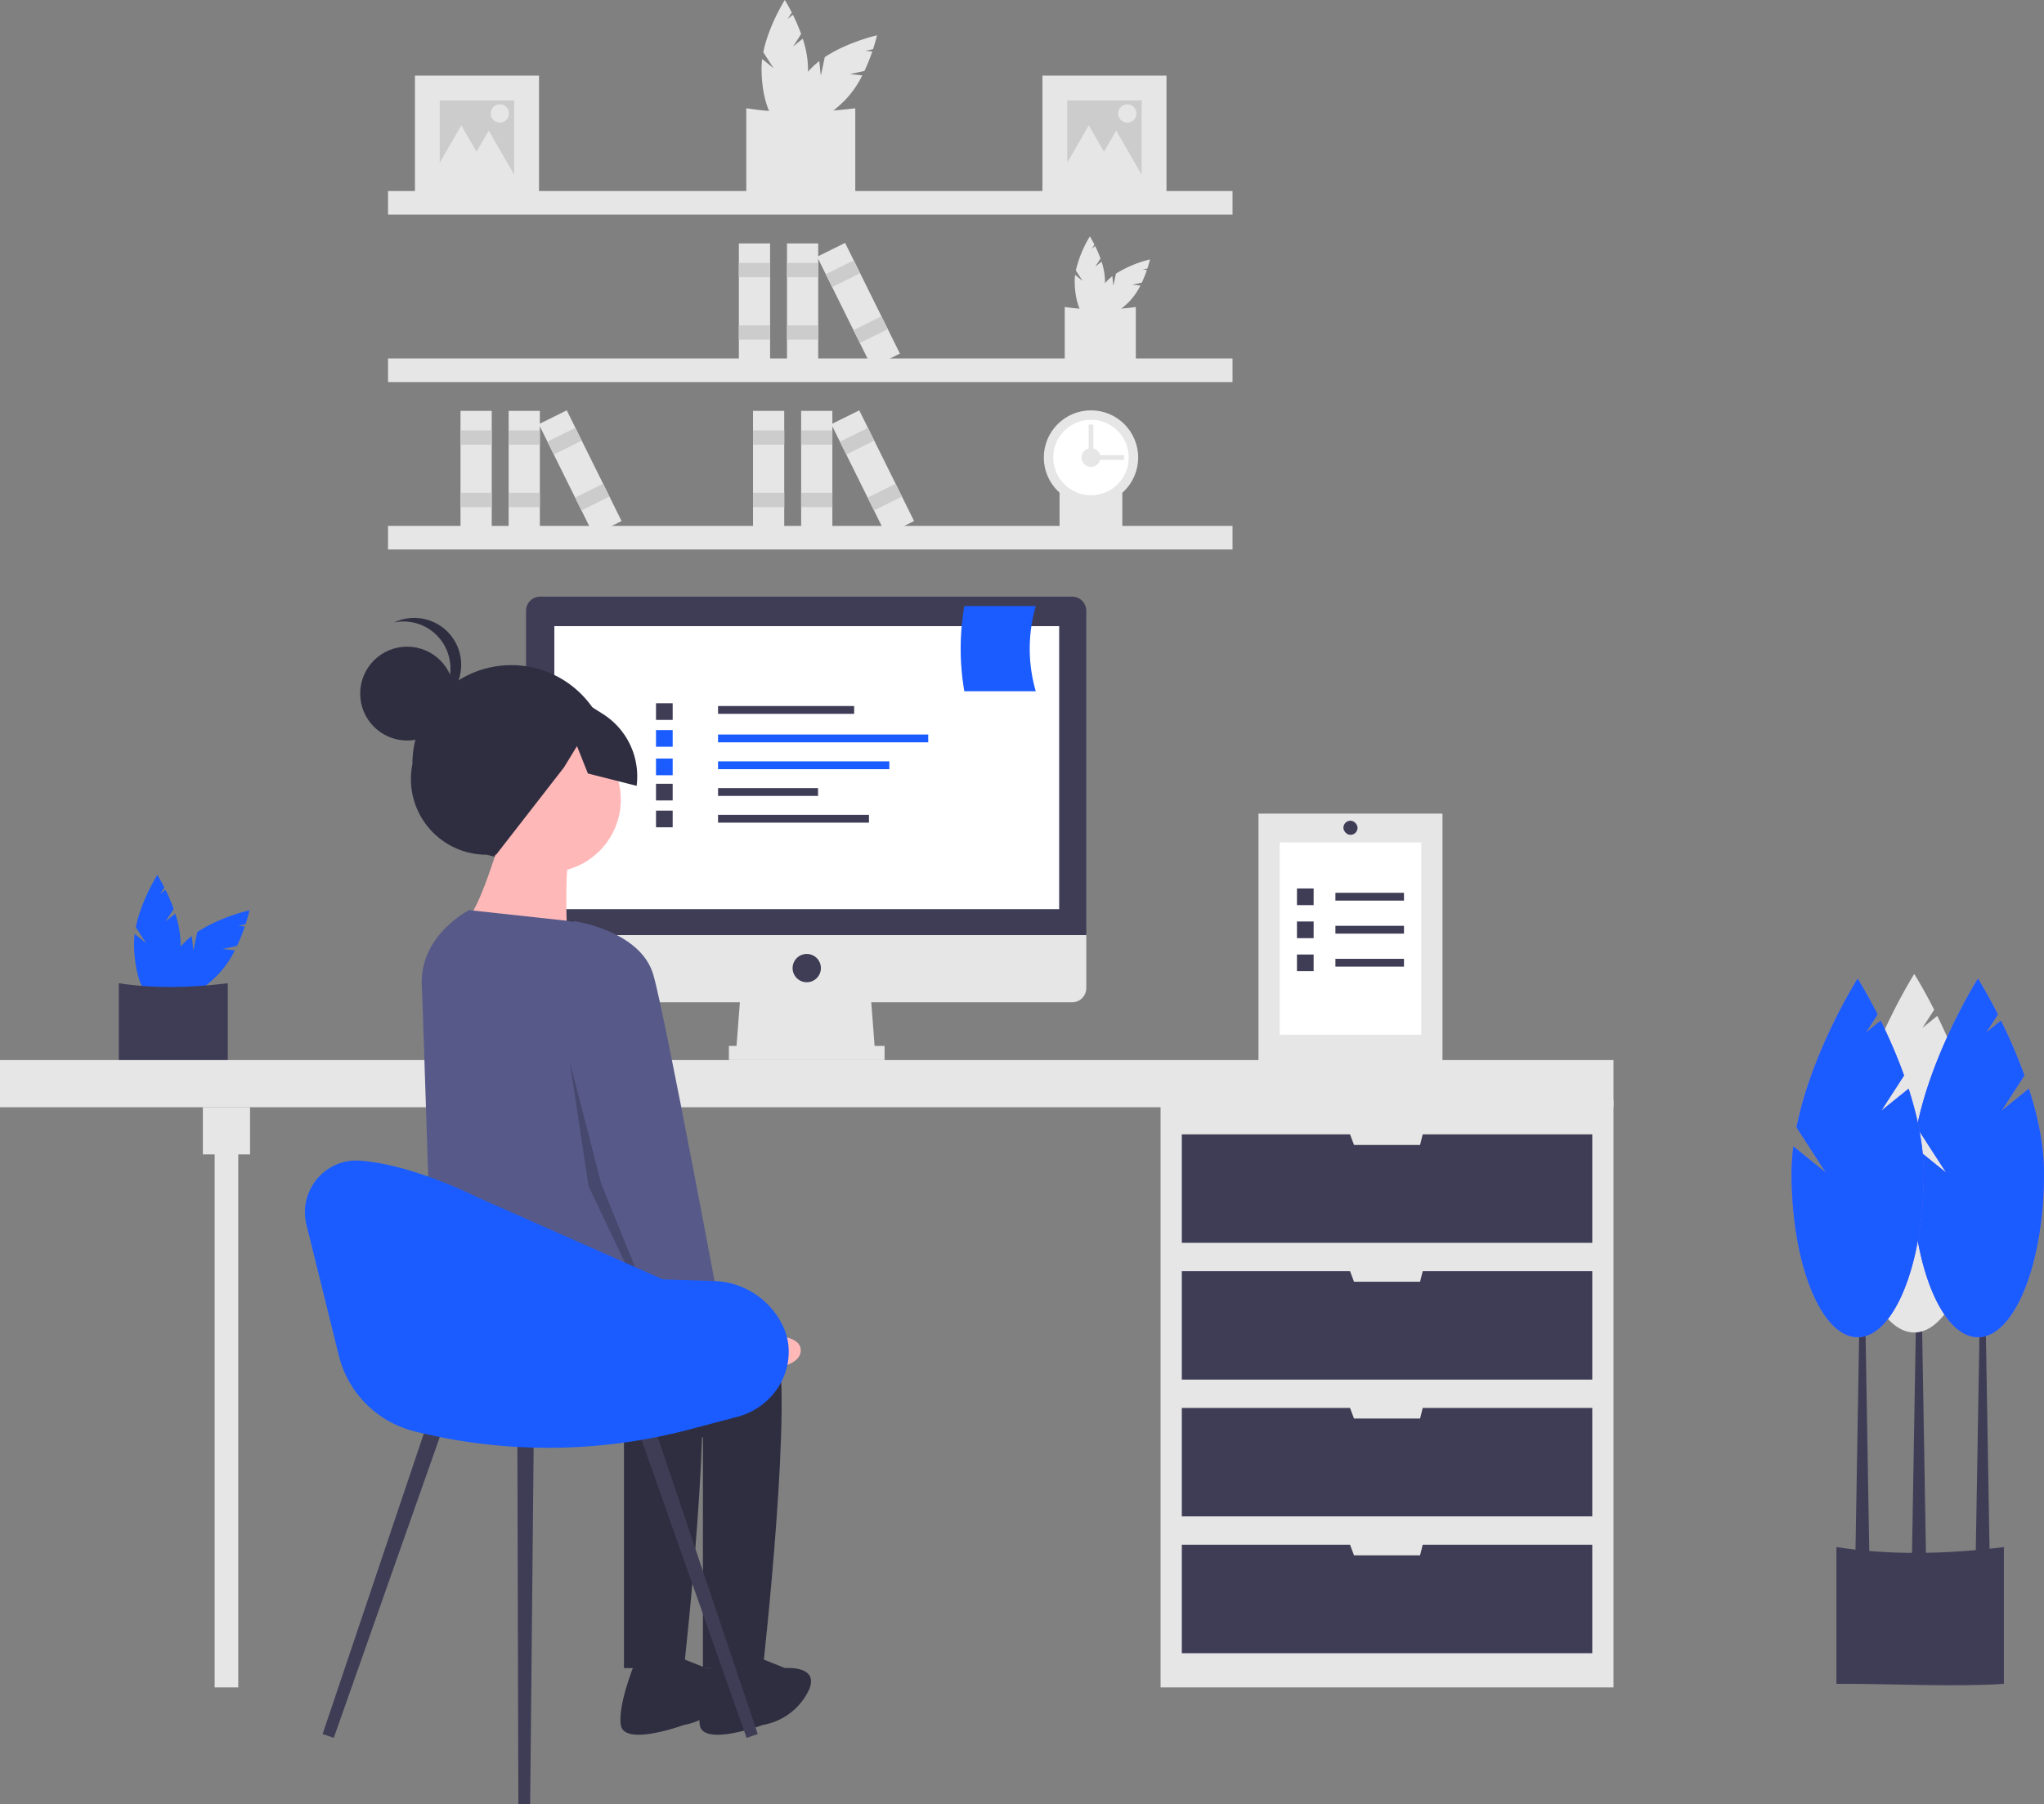 <svg xmlns="http://www.w3.org/2000/svg" data-name="Layer 1" width="882.346" height="778.999" style=""><rect width="100%" height="100%" fill="#808080" stroke="none"/><rect id="backgroundrect" width="100%" height="100%" x="0" y="0" fill="none" stroke="none"/><title>remotely</title><g class="currentLayer" style=""><title>Layer 1</title><path d="M342.362,20.06 l3.47,-5.362 a80.387,80.387 0 0 0 -3.56,-8.333 l-2.244,1.812 l1.776,-2.745 c-1.693,-3.333 -3.025,-5.432 -3.025,-5.432 s-6.958,10.965 -9.283,22.575 l4.452,6.881 l-4.929,-3.981 a32.522,32.522 0 0 0 -0.27,4.078 c0,13.75 4.491,24.896 10.03,24.896 s10.03,-11.146 10.03,-24.896 a42.818,42.818 0 0 0 -2.295,-12.847 z" fill="#e6e6e6" id="svg_1"/><path d="M366.92,31.98 l6.245,-1.338 a80.386,80.386 0 0 0 3.375,-8.409 l-2.868,-0.305 l3.197,-0.685 c1.159,-3.554 1.702,-5.98 1.702,-5.98 s-12.674,2.833 -22.527,9.399 l-1.717,8.014 l-0.67,-6.3 a32.524,32.524 0 0 0 -3.075,2.693 c-9.722,9.722 -14.429,20.779 -10.512,24.696 s14.974,-0.789 24.696,-10.512 a42.818,42.818 0 0 0 7.462,-10.707 z" fill="#e6e6e6" id="svg_2"/><path d="M369.201,85.184 c-14.481,0.926 -30.26,-0.054 -47.046,0 V46.752 c14.791,2.303 30.565,2.066 47.046,0 z" fill="#e6e6e6" id="svg_3"/><path d="M472.802,115.151 l2.263,-3.497 a52.424,52.424 0 0 0 -2.321,-5.434 l-1.463,1.182 l1.158,-1.79 c-1.104,-2.173 -1.973,-3.543 -1.973,-3.543 a50.241,50.241 0 0 0 -6.054,14.722 l2.903,4.487 l-3.214,-2.596 a21.21,21.21 0 0 0 -0.176,2.66 c0,8.967 2.928,16.236 6.541,16.236 s6.541,-7.269 6.541,-16.236 a27.923,27.923 0 0 0 -1.496,-8.378 z" fill="#e6e6e6" id="svg_4"/><path d="M488.817,122.925 l4.073,-0.873 a52.421,52.421 0 0 0 2.201,-5.484 l-1.87,-0.199 l2.085,-0.447 c0.756,-2.317 1.11,-3.9 1.11,-3.9 a50.241,50.241 0 0 0 -14.691,6.129 l-1.12,5.226 l-0.437,-4.109 a21.208,21.208 0 0 0 -2.005,1.756 c-6.34,6.34 -9.41,13.551 -6.855,16.105 s9.765,-0.515 16.105,-6.855 a27.923,27.923 0 0 0 4.866,-6.982 z" fill="#e6e6e6" id="svg_5"/><path d="M490.304,157.622 c-9.444,0.604 -19.734,-0.035 -30.681,0 v-25.063 a110.584,110.584 0 0 0 30.681,0 z" fill="#e6e6e6" id="svg_6"/><path d="M484.473,231.898 c-8.339,0.533 -17.425,-0.031 -27.091,0 V209.767 a97.647,97.647 0 0 0 27.091,0 z" fill="#e6e6e6" id="svg_7"/><rect x="167.508" y="82.481" width="364.547" height="10.183" fill="#e6e6e6" id="svg_8"/><rect x="167.508" y="154.78" width="364.547" height="10.183" fill="#e6e6e6" id="svg_9"/><rect x="167.508" y="227.078" width="364.547" height="10.183" fill="#e6e6e6" id="svg_10"/><circle cx="470.958" cy="197.548" r="20.366" fill="#e6e6e6" id="svg_11"/><circle cx="470.958" cy="197.548" r="16.293" fill="#fff" id="svg_12"/><circle cx="470.958" cy="197.548" r="4.073" fill="#e6e6e6" id="svg_13"/><rect x="1369.993" y="-188.445" width="2.037" height="16.293" transform="rotate(90 735.116,-438.347) " fill="#e6e6e6" id="svg_14"/><rect x="1729.51" y="687.169" width="2.037" height="16.293" transform="rotate(180 1100.743,443.377) " fill="#e6e6e6" id="svg_15"/><rect x="339.725" y="105.104" width="13.475" height="53.339" fill="#e6e6e6" id="svg_16"/><rect x="339.725" y="113.526" width="13.475" height="6.176" fill="#ccc" id="svg_17"/><rect x="339.725" y="140.476" width="13.475" height="6.176" fill="#ccc" id="svg_18"/><rect x="318.951" y="105.104" width="13.475" height="53.339" fill="#e6e6e6" id="svg_19"/><rect x="318.951" y="113.526" width="13.475" height="6.176" fill="#ccc" id="svg_20"/><rect x="318.951" y="140.476" width="13.475" height="6.176" fill="#ccc" id="svg_21"/><rect x="333.524" y="359.97" width="13.475" height="53.339" transform="rotate(-26.34 -189.171,194.366) " fill="#e6e6e6" id="svg_22"/><rect x="332.127" y="365.571" width="13.475" height="6.176" transform="rotate(-26.34 -183.842,189.971) " fill="#ccc" id="svg_23"/><rect x="334.61" y="397.537" width="13.475" height="6.176" transform="rotate(-26.34 -193.317,197.784) " fill="#ccc" id="svg_24"/><rect x="219.567" y="177.403" width="13.475" height="53.339" fill="#e6e6e6" id="svg_25"/><rect x="219.567" y="185.825" width="13.475" height="6.176" fill="#ccc" id="svg_26"/><rect x="219.567" y="212.775" width="13.475" height="6.176" fill="#ccc" id="svg_27"/><rect x="198.793" y="177.403" width="13.475" height="53.339" fill="#e6e6e6" id="svg_28"/><rect x="198.793" y="185.825" width="13.475" height="6.176" fill="#ccc" id="svg_29"/><rect x="198.793" y="212.775" width="13.475" height="6.176" fill="#ccc" id="svg_30"/><rect x="168.813" y="386.462" width="13.475" height="53.339" transform="rotate(-26.34 -233.724,148.559) " fill="#e6e6e6" id="svg_31"/><rect x="167.416" y="392.063" width="13.475" height="6.176" transform="rotate(-26.34 -228.395,144.164) " fill="#ccc" id="svg_32"/><rect x="169.899" y="424.028" width="13.475" height="6.176" transform="rotate(-26.34 -237.87,151.977) " fill="#ccc" id="svg_33"/><rect x="345.835" y="177.403" width="13.475" height="53.339" fill="#e6e6e6" id="svg_34"/><rect x="345.835" y="185.825" width="13.475" height="6.176" fill="#ccc" id="svg_35"/><rect x="345.835" y="212.775" width="13.475" height="6.176" fill="#ccc" id="svg_36"/><rect x="325.061" y="177.403" width="13.475" height="53.339" fill="#e6e6e6" id="svg_37"/><rect x="325.061" y="185.825" width="13.475" height="6.176" fill="#ccc" id="svg_38"/><rect x="325.061" y="212.775" width="13.475" height="6.176" fill="#ccc" id="svg_39"/><rect x="308.19" y="442.486" width="13.475" height="53.339" transform="rotate(-26.34 -220.615,204.582) " fill="#e6e6e6" id="svg_40"/><rect x="306.793" y="448.087" width="13.475" height="6.176" transform="rotate(-26.34 -215.286,200.188) " fill="#ccc" id="svg_41"/><rect x="309.276" y="480.052" width="13.475" height="6.176" transform="rotate(-26.34 -224.76,208.001) " fill="#ccc" id="svg_42"/><rect x="449.987" y="32.646" width="53.556" height="53.556" fill="#e6e6e6" id="svg_43"/><rect x="460.699" y="43.357" width="32.134" height="32.134" fill="#ccc" id="svg_44"/><polygon points="470 54.143 476.814 65.944 483.627 77.745 470 77.745 456.373 77.745 463.187 65.944 470 54.143" fill="#e6e6e6" id="svg_45"/><polygon points="481.839 56.398 488.653 68.199 495.466 80 481.839 80 468.212 80 475.026 68.199 481.839 56.398" fill="#e6e6e6" id="svg_46"/><circle cx="486.631" cy="48.994" r="3.946" fill="#e6e6e6" id="svg_47"/><rect x="179.123" y="32.646" width="53.556" height="53.556" fill="#e6e6e6" id="svg_48"/><rect x="189.834" y="43.357" width="32.134" height="32.134" fill="#ccc" id="svg_49"/><polygon points="199.136 54.143 205.949 65.944 212.763 77.745 199.136 77.745 185.509 77.745 192.322 65.944 199.136 54.143" fill="#e6e6e6" id="svg_50"/><polygon points="210.975 56.398 217.788 68.199 224.601 80 210.975 80 197.348 80 204.161 68.199 210.975 56.398" fill="#e6e6e6" id="svg_51"/><circle cx="215.766" cy="48.994" r="3.946" fill="#e6e6e6" id="svg_52"/><path d="M71.497,397.845 l3.47,-5.362 a80.387,80.387 0 0 0 -3.56,-8.333 l-2.244,1.812 l1.776,-2.745 c-1.693,-3.333 -3.025,-5.432 -3.025,-5.432 s-6.958,10.965 -9.283,22.575 l4.452,6.881 l-4.929,-3.981 a32.524,32.524 0 0 0 -0.27,4.078 c0,13.75 4.491,24.896 10.03,24.896 s10.03,-11.146 10.03,-24.896 a42.818,42.818 0 0 0 -2.295,-12.847 z" fill="#1a5cff" id="svg_53" class="" fill-opacity="1"/><path d="M96.055,409.765 l6.245,-1.338 a80.386,80.386 0 0 0 3.375,-8.409 l-2.868,-0.305 l3.197,-0.685 c1.159,-3.554 1.702,-5.98 1.702,-5.98 s-12.674,2.833 -22.527,9.399 l-1.717,8.014 l-0.67,-6.3 a32.524,32.524 0 0 0 -3.075,2.693 c-9.722,9.722 -14.429,20.779 -10.512,24.696 s14.974,-0.789 24.696,-10.512 a42.818,42.818 0 0 0 7.462,-10.707 z" fill="#1a5cff" id="svg_54" class="" fill-opacity="1"/><path d="M98.336,462.969 c-14.481,0.926 -30.26,-0.054 -47.046,0 V424.537 c14.791,2.303 30.565,2.066 47.046,0 z" fill="#3f3d56" id="svg_55"/><rect x="500.998" y="475.031" width="195.511" height="253.554" fill="#e6e6e6" id="svg_56"/><rect x="92.664" y="488.269" width="10.183" height="240.316" fill="#e6e6e6" id="svg_57"/><rect y="457.72" width="696.509" height="20.366" fill="#e6e6e6" id="svg_58"/><rect x="87.573" y="478.086" width="20.366" height="20.366" fill="#e6e6e6" id="svg_59"/><polygon points="614.155 489.796 613.009 494.379 584.497 494.379 582.779 489.796 510.162 489.796 510.162 536.638 687.344 536.638 687.344 489.796 614.155 489.796" fill="#3f3d56" id="svg_60"/><polygon points="614.155 548.857 613.009 553.439 584.497 553.439 582.779 548.857 510.162 548.857 510.162 595.698 687.344 595.698 687.344 548.857 614.155 548.857" fill="#3f3d56" id="svg_61"/><polygon points="614.155 607.918 613.009 612.5 584.497 612.5 582.779 607.918 510.162 607.918 510.162 654.759 687.344 654.759 687.344 607.918 614.155 607.918" fill="#3f3d56" id="svg_62"/><polygon points="614.155 666.979 613.009 671.561 584.497 671.561 582.779 666.979 510.162 666.979 510.162 713.82 687.344 713.82 687.344 666.979 614.155 666.979" fill="#3f3d56" id="svg_63"/><polygon points="377.785 454.665 317.706 454.665 319.742 428.19 375.748 428.19 377.785 454.665" fill="#e6e6e6" id="svg_64"/><rect x="314.651" y="451.611" width="67.207" height="6.11" fill="#e6e6e6" id="svg_65"/><path d="M462.812,257.627 H233.188 a6.11,6.11 0 0 0 -6.11,6.11 V403.751 H468.922 V263.737 A6.11,6.11 0 0 0 462.812,257.627 z" fill="#3f3d56" id="svg_66"/><path d="M227.078,403.751 V426.663 a6.11,6.11 0 0 0 6.11,6.11 h229.624 a6.11,6.11 0 0 0 6.11,-6.11 V403.751 z" fill="#e6e6e6" id="svg_67"/><rect x="239.298" y="270.355" width="217.914" height="122.195" fill="#fff" id="svg_68"/><circle cx="348.254" cy="418.007" r="6.11" fill="#3f3d56" id="svg_69"/><path d="M865.035,727.057 c-22.254,1.424 -46.502,-0.083 -72.298,0 V667.997 c22.731,3.539 46.971,3.175 72.298,0 z" fill="#3f3d56" id="svg_70"/><polygon points="831.432 673.3 825.322 673.3 827.359 553.949 829.395 553.949 831.432 673.3" fill="#3f3d56" id="svg_71"/><polygon points="858.926 674.107 852.816 674.107 854.853 554.755 856.889 554.755 858.926 674.107" fill="#3f3d56" id="svg_72"/><polygon points="806.993 674.107 800.883 674.107 802.92 554.755 804.956 554.755 806.993 674.107" fill="#3f3d56" id="svg_73"/><path d="M836.523,477.577 l9.863,-15.242 a228.514,228.514 0 0 0 -10.119,-23.687 l-6.378,5.151 l5.05,-7.804 c-4.813,-9.473 -8.599,-15.442 -8.599,-15.442 s-19.78,31.17 -26.389,64.173 L812.608,504.285 l-14.011,-11.317 a92.452,92.452 0 0 0 -0.769,11.593 c0,39.086 12.765,70.771 28.512,70.771 s28.512,-31.685 28.512,-70.771 c0,-12.117 -2.741,-24.794 -6.523,-36.521 z" fill="#e6e6e6" id="svg_74"/><path d="M864.017,479.614 l9.863,-15.242 a228.515,228.515 0 0 0 -10.119,-23.687 l-6.378,5.151 l5.05,-7.804 c-4.813,-9.473 -8.599,-15.442 -8.599,-15.442 s-19.78,31.17 -26.389,64.173 l12.656,19.56 l-14.011,-11.317 a92.452,92.452 0 0 0 -0.769,11.593 c0,39.086 12.765,70.771 28.512,70.771 s28.512,-31.685 28.512,-70.771 c0,-12.117 -2.741,-24.794 -6.523,-36.521 z" fill="#6c63ff" id="svg_75" class=""/><path d="M864.017,479.614 l9.863,-15.242 a228.515,228.515 0 0 0 -10.119,-23.687 l-6.378,5.151 l5.05,-7.804 c-4.813,-9.473 -8.599,-15.442 -8.599,-15.442 s-19.78,31.17 -26.389,64.173 l12.656,19.56 l-14.011,-11.317 a92.452,92.452 0 0 0 -0.769,11.593 c0,39.086 12.765,70.771 28.512,70.771 s28.512,-31.685 28.512,-70.771 c0,-12.117 -2.741,-24.794 -6.523,-36.521 z" fill="#1a5cff" class="" id="svg_115" fill-opacity="1"/><path d="M812.085,479.614 l9.863,-15.242 a228.517,228.517 0 0 0 -10.119,-23.687 l-6.378,5.151 l5.05,-7.804 c-4.812,-9.473 -8.599,-15.442 -8.599,-15.442 s-19.78,31.17 -26.389,64.173 l12.656,19.56 l-14.011,-11.317 a92.452,92.452 0 0 0 -0.769,11.593 c0,39.086 12.765,70.771 28.512,70.771 s28.512,-31.685 28.512,-70.771 c0,-12.117 -2.741,-24.794 -6.523,-36.521 z" fill="#6c63ff" id="svg_76" class=""/><path d="M812.085,479.614 l9.863,-15.242 a228.517,228.517 0 0 0 -10.119,-23.687 l-6.378,5.151 l5.05,-7.804 c-4.812,-9.473 -8.599,-15.442 -8.599,-15.442 s-19.78,31.17 -26.389,64.173 l12.656,19.56 l-14.011,-11.317 a92.452,92.452 0 0 0 -0.769,11.593 c0,39.086 12.765,70.771 28.512,70.771 s28.512,-31.685 28.512,-70.771 c0,-12.117 -2.741,-24.794 -6.523,-36.521 z" fill="#1a5cff" class="" id="svg_116" fill-opacity="1"/><rect x="309.964" y="304.848" width="58.756" height="3.373" fill="#3f3d56" id="svg_77"/><rect x="309.964" y="317.151" width="90.732" height="3.373" fill="#1a5cff" id="svg_78" class="" fill-opacity="1"/><rect x="309.964" y="328.742" width="73.945" height="3.373" fill="#1a5cff" id="svg_79" class="" fill-opacity="1"/><rect x="309.964" y="340.29" width="43.168" height="3.373" fill="#3f3d56" id="svg_80"/><rect x="309.964" y="351.837" width="65.151" height="3.373" fill="#3f3d56" id="svg_81"/><rect x="283.184" y="303.649" width="7.195" height="7.195" fill="#3f3d56" id="svg_82"/><rect x="283.184" y="315.24" width="7.195" height="7.195" fill="#1a5cff" id="svg_83" class="" fill-opacity="1"/><rect x="283.184" y="327.536" width="7.195" height="7.195" fill="#1a5cff" id="svg_84" class="" fill-opacity="1"/><rect x="283.184" y="338.423" width="7.195" height="7.195" fill="#3f3d56" id="svg_85"/><rect x="283.184" y="350.014" width="7.195" height="7.195" fill="#3f3d56" id="svg_86"/><path d="M447.115,298.463 H416.282 a107.84,107.84 0 0 1 0,-36.763 h30.833 A66.148,66.148 0 0 0 447.115,298.463 z" fill="#1a5cff" id="svg_87" class="" fill-opacity="1"/><path d="M222.764,372.144 l-12.685,-3.092 a32.657,32.657 0 0 1 -32.051,-39.124 v0 a42.685,42.685 0 0 1 42.631,-42.738 h0 a42.685,42.685 0 0 1 42.738,42.631 v0 C270.59,354.849 248.064,378.312 222.764,372.144 z" fill="#2f2e41" id="svg_88"/><circle cx="236.62" cy="345.243" r="31.364" fill="#ffb8b8" id="svg_89"/><path d="M216.165,361.607 s-9.545,32.727 -15,35.455 s43.636,6.818 43.636,6.818 s-1.364,-31.364 1.364,-34.091 S216.165,361.607 216.165,361.607 z" fill="#ffb8b8" id="svg_90"/><path d="M265.256,563.426 s61.364,-5.455 69.546,15 S329.347,720.244 329.347,720.244 H303.438 V620.698 s-110.472,-31.402 -110.472,-42.311 S265.256,563.426 265.256,563.426 z" fill="#2f2e41" id="svg_91"/><path d="M325.256,714.789 l13.636,5.455 s16.364,-1.364 9.545,10.909 A27.004,27.004 0 0 1 329.347,744.789 s-25.909,9.545 -27.273,0 s6.818,-28.636 6.818,-28.636 z" fill="#2f2e41" id="svg_92"/><path d="M231.165,563.426 s61.364,-5.455 69.546,15 S295.256,720.244 295.256,720.244 H269.347 V620.698 s-78.418,-18.164 -78.418,-29.073 c0,-5.125 -5.343,-31.171 4.073,-36.658 C205.63,548.774 231.165,563.426 231.165,563.426 z" fill="#2f2e41" id="svg_93"/><path d="M291.165,714.789 l13.636,5.455 s16.364,-1.364 9.545,10.909 A27.004,27.004 0 0 1 295.256,744.789 s-25.909,9.545 -27.273,0 s6.818,-28.636 6.818,-28.636 z" fill="#2f2e41" id="svg_94"/><path d="M202.529,392.971 l40.98,4.454 a30.182,30.182 0 0 1 26.269,23.767 L285.711,496.607 s5.455,75 -5.455,79.091 s-25.909,-16.364 -46.364,-13.636 s-47.046,8.864 -47.046,8.864 S182.624,436.678 182.074,425.698 C180.975,403.747 202.529,392.971 202.529,392.971 z" fill="#575a89" id="svg_95"/><path d="M299.601,567.322 l16.824,9.908 s30.183,-4.331 29.241,6.278 s-33.889,8.559 -33.889,8.559 l-20.275,-12.493 z" fill="#ffb8b8" id="svg_96"/><circle cx="175.743" cy="299.475" r="20.26" fill="#2f2e41" id="svg_97"/><path d="M194.436,288.584 a20.25,20.25 0 0 0 -24.247,-19.836 a20.25,20.25 0 1 1 12.63,38.165 A20.243,20.243 0 0 0 194.436,288.584 z" fill="#2f2e41" id="svg_98"/><path d="M211.817,300.074 l27.313,-5.029 l21.005,13.165 a31.863,31.863 0 0 1 14.678,31.095 l-21.037,-5.332 l-4.711,-11.812 l-5.61,9.196 l-29.334,37.75 l-16.47,-10.488 l-14.683,-23.009 z" fill="#2f2e41" id="svg_99"/><path d="M234.309,404.571 l13.636,-6.818 s28.636,4.091 34.091,23.182 s30,151.364 30,151.364 L288.854,583.207 l-32.727,-80.455 z" fill="#575a89" id="svg_100"/><polygon points="245.917 458.23 259.565 511.205 283.767 570.701 282.928 572.761 254.063 512.199 245.917 458.23" opacity="0.2" id="svg_101"/><polygon points="144.084 750.379 139.271 748.721 185.896 610.231 192.636 612.553 144.084 750.379" fill="#3f3d56" id="svg_102"/><polygon points="322.291 750.379 327.105 748.721 280.479 610.231 273.74 612.553 322.291 750.379" fill="#3f3d56" id="svg_103"/><polygon points="223.77 778.981 228.861 778.999 230.443 617.107 223.315 617.082 223.77 778.981" fill="#3f3d56" id="svg_104"/><path d="M132.3,528.856 l13.966,56.445 a44.826,44.826 0 0 0 32.642,32.721 l0,0 a238.26,238.26 0 0 0 118.547,-0.764 l20.851,-5.499 c12.116,-3.195 21.227,-13.601 22.089,-26.101 a25.685,25.685 0 0 0 -2.323,-12.872 q-0.122,-0.26 -0.246,-0.515 a34.064,34.064 0 0 0 -29.598,-19.138 l-22.089,-0.713 L205.694,516.781 s-27.667,-14.053 -50.412,-15.626 C140.262,500.116 128.683,514.24 132.3,528.856 z" fill="#1a5cff" id="svg_105" class="" fill-opacity="1"/><rect x="543.257" y="351.309" width="79.426" height="107.939" fill="#e6e6e6" id="svg_106"/><rect x="552.421" y="363.764" width="61.097" height="83.03" fill="#fff" id="svg_107"/><rect x="576.467" y="385.492" width="29.602" height="3.373" fill="#3f3d56" id="svg_108"/><rect x="559.87" y="383.625" width="7.195" height="7.195" fill="#3f3d56" id="svg_109"/><rect x="576.467" y="399.748" width="29.602" height="3.373" fill="#3f3d56" id="svg_110"/><rect x="559.87" y="397.881" width="7.195" height="7.195" fill="#3f3d56" id="svg_111"/><rect x="576.467" y="414.004" width="29.602" height="3.373" fill="#3f3d56" id="svg_112"/><rect x="559.87" y="412.137" width="7.195" height="7.195" fill="#3f3d56" id="svg_113"/><rect x="579.915" y="354.364" width="6.11" height="6.11" rx="3.055" fill="#3f3d56" id="svg_114"/></g></svg>